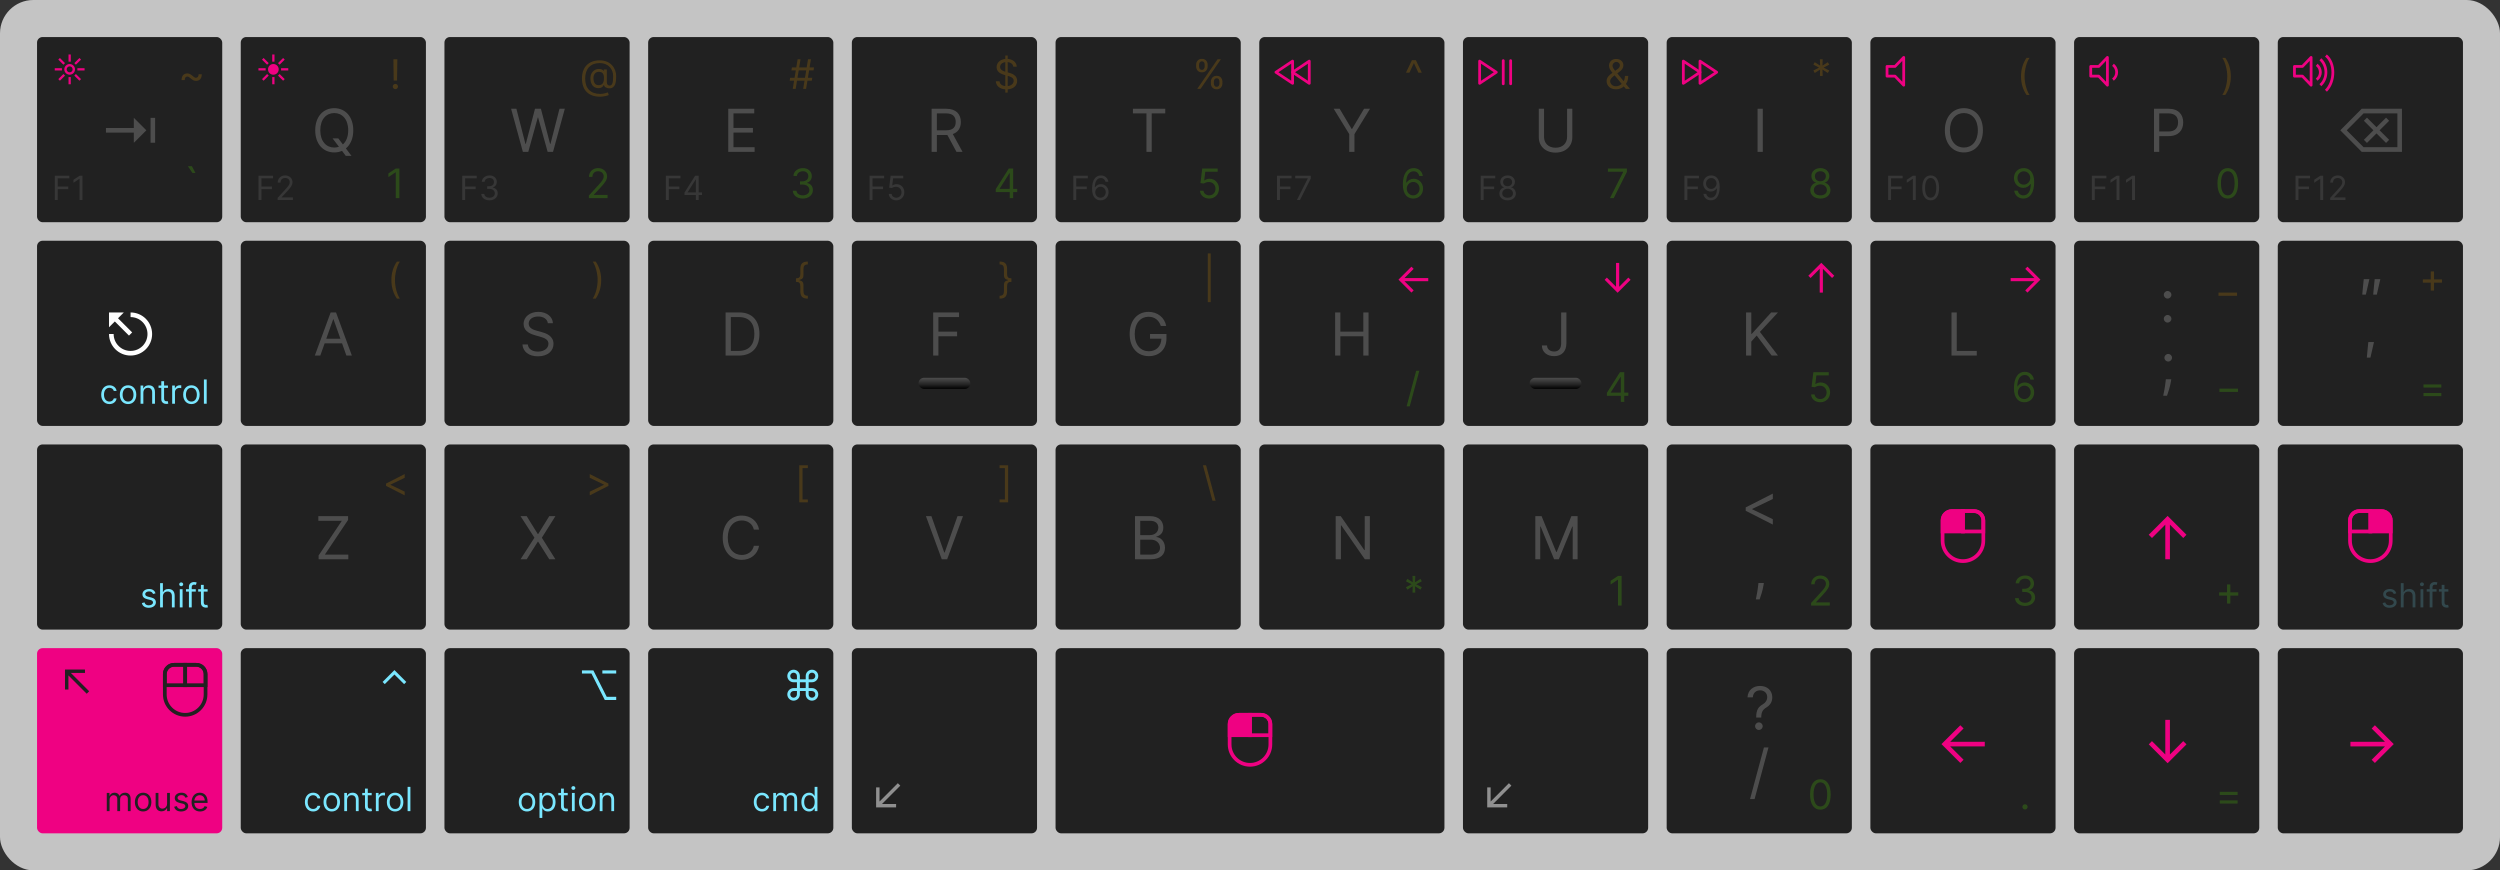 <svg width="1350" height="470" viewBox="0 0 1350 470" fill="none" xmlns="http://www.w3.org/2000/svg">
<rect x="0" y="0" width="1350" height="470" fill="#333333" stroke="none"/>
<rect width="1350" height="470" rx="18" fill="#C4C4C4"/>
<rect x="790" y="130" width="100" height="100" rx="3" fill="#212121"/>
<path opacity="0.2" d="M843.04 168.727V185.364C843.04 188.261 841.653 189.818 839.222 189.818C837.006 189.818 835.403 188.523 835.403 186.545H832.631C832.631 190.125 835.403 192.318 839.222 192.318C843.267 192.318 845.858 189.83 845.858 185.364V168.727H843.04Z" fill="white"/>
<path d="M874.364 142H872.646V154.844L867.692 149.891L866.505 151.094L873.505 158.094L880.521 151.094L879.302 149.891L874.364 154.844V142Z" fill="#EF0182"/>
<path opacity="0.2" d="M867.724 213.719H875.255V217H877.099V213.719H879.286V212H877.099V201H874.755L867.724 212.125V213.719ZM875.255 212H869.817V211.875L875.13 203.469H875.255V212Z" fill="#5CF300"/>
<rect x="826" y="204" width="28" height="6" rx="3" fill="url(#paint0_linear_17_2510)"/>
<rect x="460" y="130" width="100" height="100" rx="3" fill="#212121"/>
<path opacity="0.2" d="M503.928 192H506.746V181.591H516.837V179.091H506.746V171.227H517.882V168.727H503.928V192Z" fill="white"/>
<path opacity="0.2" d="M539.765 141.25V142.781C541.577 142.781 542.14 143.609 542.14 145.437V148.562C542.14 149.836 542.538 150.781 544.327 151.133V151.367C542.538 151.719 542.14 152.664 542.14 153.937V157.062C542.14 158.891 541.577 159.719 539.765 159.719V161.25C542.827 161.25 543.827 159.938 543.827 157.062V154.562C543.827 152.852 544.429 152.187 546.171 152.187V150.312C544.429 150.312 543.827 149.648 543.827 147.937V145.437C543.827 142.562 542.827 141.25 539.765 141.25Z" fill="#EF9E00"/>
<rect x="496" y="204" width="28" height="6" rx="3" fill="url(#paint1_linear_17_2510)"/>
<rect x="350" y="350" width="100" height="100" rx="3" fill="#212121"/>
<path d="M428.536 378.359C430.411 378.359 431.935 376.836 431.942 374.969V373.156H435.083V374.969C435.075 376.836 436.599 378.359 438.474 378.359C440.341 378.359 441.864 376.836 441.864 374.969C441.864 373.094 440.341 371.57 438.474 371.562H436.677V368.422H438.474C440.341 368.43 441.864 366.906 441.864 365.031C441.864 363.164 440.341 361.641 438.474 361.641C436.599 361.641 435.075 363.164 435.083 365.031V366.828H431.942V365.031C431.935 363.164 430.411 361.641 428.536 361.641C426.669 361.641 425.146 363.164 425.146 365.031C425.146 366.906 426.669 368.43 428.536 368.422H430.349V371.562H428.536C426.669 371.57 425.146 373.094 425.146 374.969C425.146 376.836 426.669 378.359 428.536 378.359ZM428.536 376.766C427.544 376.766 426.739 375.961 426.739 374.969C426.739 373.969 427.544 373.164 428.536 373.156H430.349V374.969C430.341 375.961 429.536 376.766 428.536 376.766ZM428.536 366.828C427.544 366.836 426.739 366.031 426.739 365.031C426.739 364.039 427.544 363.234 428.536 363.234C429.536 363.234 430.341 364.039 430.349 365.031V366.828H428.536ZM438.474 376.766C437.474 376.766 436.669 375.961 436.677 374.969V373.156H438.474C439.466 373.164 440.271 373.969 440.271 374.969C440.271 375.961 439.466 376.766 438.474 376.766ZM436.677 366.828V365.031C436.669 364.039 437.474 363.234 438.474 363.234C439.466 363.234 440.271 364.039 440.271 365.031C440.271 366.031 439.466 366.836 438.474 366.828H436.677ZM431.942 371.562V368.422H435.083V371.562H431.942Z" fill="#7AE7FF"/>
<path d="M411.49 438.205C413.664 438.205 415.096 436.875 415.351 435.136H413.843C413.561 436.21 412.667 436.849 411.49 436.849C409.701 436.849 408.55 435.366 408.55 433.091C408.55 430.866 409.726 429.409 411.49 429.409C412.82 429.409 413.613 430.227 413.843 431.122H415.351C415.096 429.281 413.536 428.054 411.465 428.054C408.806 428.054 407.042 430.151 407.042 433.142C407.042 436.082 408.729 438.205 411.49 438.205ZM417.556 438H419.065V431.864C419.065 430.425 420.113 429.409 421.289 429.409C422.434 429.409 423.233 430.157 423.233 431.276V438H424.767V431.608C424.767 430.342 425.559 429.409 426.94 429.409C428.014 429.409 428.934 429.978 428.934 431.429V438H430.443V431.429C430.443 429.121 429.203 428.054 427.451 428.054C426.045 428.054 425.016 428.7 424.511 429.716H424.409C423.923 428.668 423.066 428.054 421.775 428.054C420.497 428.054 419.551 428.668 419.142 429.716H419.014V428.182H417.556V438ZM436.908 438.205C438.8 438.205 439.44 437.028 439.772 436.491H439.951V438H441.408V424.909H439.9V429.741H439.772C439.44 429.23 438.852 428.054 436.934 428.054C434.454 428.054 432.741 430.023 432.741 433.116C432.741 436.236 434.454 438.205 436.908 438.205ZM437.113 436.849C435.221 436.849 434.249 435.188 434.249 433.091C434.249 431.02 435.195 429.409 437.113 429.409C438.954 429.409 439.925 430.892 439.925 433.091C439.925 435.315 438.928 436.849 437.113 436.849Z" fill="#7AE7FF"/>
<rect x="240" y="350" width="100" height="100" rx="3" fill="#212121"/>
<path d="M314.253 363.719H319.378L326.597 378H332.753V376.281H327.628L320.409 362H314.253V363.719ZM325.269 362V363.719H332.753V362H325.269Z" fill="#7AE7FF"/>
<path d="M284.58 438.205C287.239 438.205 289.029 436.185 289.029 433.142C289.029 430.074 287.239 428.054 284.58 428.054C281.921 428.054 280.131 430.074 280.131 433.142C280.131 436.185 281.921 438.205 284.58 438.205ZM284.58 436.849C282.56 436.849 281.64 435.111 281.64 433.142C281.64 431.173 282.56 429.409 284.58 429.409C286.6 429.409 287.521 431.173 287.521 433.142C287.521 435.111 286.6 436.849 284.58 436.849ZM291.332 441.682H292.84V436.491H292.968C293.301 437.028 293.94 438.205 295.832 438.205C298.286 438.205 299.999 436.236 299.999 433.116C299.999 430.023 298.286 428.054 295.806 428.054C293.889 428.054 293.301 429.23 292.968 429.741H292.789V428.182H291.332V441.682ZM292.815 433.091C292.815 430.892 293.786 429.409 295.627 429.409C297.545 429.409 298.491 431.02 298.491 433.091C298.491 435.188 297.519 436.849 295.627 436.849C293.812 436.849 292.815 435.315 292.815 433.091ZM306.57 428.182H304.474V425.83H302.965V428.182H301.482V429.46H302.965V435.597C302.965 437.31 304.346 438.128 305.624 438.128C306.187 438.128 306.545 438.026 306.749 437.949L306.443 436.594C306.315 436.619 306.11 436.67 305.778 436.67C305.113 436.67 304.474 436.466 304.474 435.188V429.46H306.57V428.182ZM308.84 438H310.348V428.182H308.84V438ZM309.607 426.545C310.195 426.545 310.681 426.085 310.681 425.523C310.681 424.96 310.195 424.5 309.607 424.5C309.019 424.5 308.533 424.96 308.533 425.523C308.533 426.085 309.019 426.545 309.607 426.545ZM317.1 438.205C319.759 438.205 321.549 436.185 321.549 433.142C321.549 430.074 319.759 428.054 317.1 428.054C314.441 428.054 312.651 430.074 312.651 433.142C312.651 436.185 314.441 438.205 317.1 438.205ZM317.1 436.849C315.08 436.849 314.159 435.111 314.159 433.142C314.159 431.173 315.08 429.409 317.1 429.409C319.12 429.409 320.04 431.173 320.04 433.142C320.04 435.111 319.12 436.849 317.1 436.849ZM325.36 432.094C325.36 430.381 326.421 429.409 327.866 429.409C329.265 429.409 330.116 430.323 330.116 431.864V438H331.624V431.761C331.624 429.256 330.288 428.054 328.3 428.054C326.817 428.054 325.897 428.719 325.437 429.716H325.309V428.182H323.851V438H325.36V432.094Z" fill="#7AE7FF"/>
<rect x="130" y="350" width="100" height="100" rx="3" fill="#212121"/>
<path d="M207.776 369.437L212.995 364.234L218.214 369.437L219.401 368.25L212.995 361.844L206.589 368.25L207.776 369.437Z" fill="#7AE7FF"/>
<path d="M169.096 438.205C171.269 438.205 172.701 436.875 172.957 435.136H171.448C171.167 436.21 170.272 436.849 169.096 436.849C167.306 436.849 166.156 435.366 166.156 433.091C166.156 430.866 167.332 429.409 169.096 429.409C170.425 429.409 171.218 430.227 171.448 431.122H172.957C172.701 429.281 171.141 428.054 169.07 428.054C166.411 428.054 164.647 430.151 164.647 433.142C164.647 436.082 166.335 438.205 169.096 438.205ZM179.151 438.205C181.81 438.205 183.599 436.185 183.599 433.142C183.599 430.074 181.81 428.054 179.151 428.054C176.491 428.054 174.702 430.074 174.702 433.142C174.702 436.185 176.491 438.205 179.151 438.205ZM179.151 436.849C177.131 436.849 176.21 435.111 176.21 433.142C176.21 431.173 177.131 429.409 179.151 429.409C181.17 429.409 182.091 431.173 182.091 433.142C182.091 435.111 181.17 436.849 179.151 436.849ZM187.411 432.094C187.411 430.381 188.472 429.409 189.916 429.409C191.316 429.409 192.166 430.323 192.166 431.864V438H193.675V431.761C193.675 429.256 192.339 428.054 190.351 428.054C188.868 428.054 187.948 428.719 187.487 429.716H187.36V428.182H185.902V438H187.411V432.094ZM200.701 428.182H198.605V425.83H197.096V428.182H195.613V429.46H197.096V435.597C197.096 437.31 198.477 438.128 199.755 438.128C200.318 438.128 200.676 438.026 200.88 437.949L200.574 436.594C200.446 436.619 200.241 436.67 199.909 436.67C199.244 436.67 198.605 436.466 198.605 435.188V429.46H200.701V428.182ZM202.971 438H204.479V431.787C204.479 430.457 205.527 429.486 206.959 429.486C207.362 429.486 207.777 429.562 207.88 429.588V428.054C207.707 428.041 207.311 428.028 207.087 428.028C205.911 428.028 204.888 428.693 204.53 429.665H204.428V428.182H202.971V438ZM213.358 438.205C216.017 438.205 217.806 436.185 217.806 433.142C217.806 430.074 216.017 428.054 213.358 428.054C210.699 428.054 208.909 430.074 208.909 433.142C208.909 436.185 210.699 438.205 213.358 438.205ZM213.358 436.849C211.338 436.849 210.417 435.111 210.417 433.142C210.417 431.173 211.338 429.409 213.358 429.409C215.377 429.409 216.298 431.173 216.298 433.142C216.298 435.111 215.377 436.849 213.358 436.849ZM221.618 424.909H220.109V438H221.618V424.909Z" fill="#7AE7FF"/>
<rect x="20" y="240" width="100" height="100" rx="3" fill="#212121"/>
<path d="M83.999 320.381C83.526 318.987 82.465 318.054 80.522 318.054C78.451 318.054 76.917 319.23 76.917 320.892C76.917 322.247 77.722 323.155 79.525 323.577L81.161 323.96C82.152 324.19 82.619 324.663 82.619 325.341C82.619 326.185 81.724 326.875 80.317 326.875C79.084 326.875 78.31 326.344 78.042 325.29L76.61 325.648C76.962 327.316 78.336 328.205 80.343 328.205C82.625 328.205 84.178 326.958 84.178 325.264C84.178 323.896 83.322 323.033 81.57 322.605L80.113 322.247C78.95 321.96 78.425 321.57 78.425 320.815C78.425 319.972 79.32 319.358 80.522 319.358C81.839 319.358 82.382 320.087 82.644 320.764L83.999 320.381ZM87.958 322.094C87.958 320.381 89.051 319.409 90.54 319.409C91.959 319.409 92.816 320.304 92.816 321.864V328H94.324V321.761C94.324 319.237 92.982 318.054 90.975 318.054C89.428 318.054 88.546 318.7 88.085 319.716H87.958V314.909H86.449V328H87.958V322.094ZM97.084 328H98.592V318.182H97.084V328ZM97.851 316.545C98.439 316.545 98.925 316.085 98.925 315.523C98.925 314.96 98.439 314.5 97.851 314.5C97.263 314.5 96.777 314.96 96.777 315.523C96.777 316.085 97.263 316.545 97.851 316.545ZM105.727 318.182H103.529V317.185C103.529 316.213 103.938 315.702 104.935 315.702C105.369 315.702 105.625 315.804 105.779 315.855L106.213 314.551C105.983 314.449 105.523 314.295 104.781 314.295C103.375 314.295 102.02 315.139 102.02 316.827V318.182H100.435V319.46H102.02V328H103.529V319.46H105.727V318.182ZM112.112 318.182H110.015V315.83H108.506V318.182H107.023V319.46H108.506V325.597C108.506 327.31 109.887 328.128 111.165 328.128C111.728 328.128 112.086 328.026 112.29 327.949L111.984 326.594C111.856 326.619 111.651 326.67 111.319 326.67C110.654 326.67 110.015 326.466 110.015 325.188V319.46H112.112V318.182Z" fill="#7AE7FF"/>
<rect x="1230" y="240" width="100" height="100" rx="3" fill="#212121"/>
<path opacity="0.2" d="M1294 320.381C1293.53 318.987 1292.47 318.054 1290.52 318.054C1288.45 318.054 1286.92 319.23 1286.92 320.892C1286.92 322.247 1287.72 323.155 1289.52 323.577L1291.16 323.96C1292.15 324.19 1292.62 324.663 1292.62 325.341C1292.62 326.185 1291.72 326.875 1290.32 326.875C1289.08 326.875 1288.31 326.344 1288.04 325.29L1286.61 325.648C1286.96 327.316 1288.34 328.205 1290.34 328.205C1292.62 328.205 1294.18 326.958 1294.18 325.264C1294.18 323.896 1293.32 323.033 1291.57 322.605L1290.11 322.247C1288.95 321.96 1288.43 321.57 1288.43 320.815C1288.43 319.972 1289.32 319.358 1290.52 319.358C1291.84 319.358 1292.38 320.087 1292.64 320.764L1294 320.381ZM1297.96 322.094C1297.96 320.381 1299.05 319.409 1300.54 319.409C1301.96 319.409 1302.82 320.304 1302.82 321.864V328H1304.32V321.761C1304.32 319.237 1302.98 318.054 1300.97 318.054C1299.43 318.054 1298.55 318.7 1298.09 319.716H1297.96V314.909H1296.45V328H1297.96V322.094ZM1307.08 328H1308.59V318.182H1307.08V328ZM1307.85 316.545C1308.44 316.545 1308.92 316.085 1308.92 315.523C1308.92 314.96 1308.44 314.5 1307.85 314.5C1307.26 314.5 1306.78 314.96 1306.78 315.523C1306.78 316.085 1307.26 316.545 1307.85 316.545ZM1315.73 318.182H1313.53V317.185C1313.53 316.213 1313.94 315.702 1314.93 315.702C1315.37 315.702 1315.63 315.804 1315.78 315.855L1316.21 314.551C1315.98 314.449 1315.52 314.295 1314.78 314.295C1313.38 314.295 1312.02 315.139 1312.02 316.827V318.182H1310.43V319.46H1312.02V328H1313.53V319.46H1315.73V318.182ZM1322.11 318.182H1320.01V315.83H1318.51V318.182H1317.02V319.46H1318.51V325.597C1318.51 327.31 1319.89 328.128 1321.17 328.128C1321.73 328.128 1322.09 328.026 1322.29 327.949L1321.98 326.594C1321.86 326.619 1321.65 326.67 1321.32 326.67C1320.65 326.67 1320.01 326.466 1320.01 325.188V319.46H1322.11V318.182Z" fill="#7AE7FF"/>
<rect x="1230" y="350" width="100" height="100" rx="3" fill="#212121"/>
<path d="M1282.44 412L1292.62 401.818L1282.44 391.636L1280.69 393.386L1287.89 400.568H1269.23V403.068H1287.89L1280.69 410.273L1282.44 412Z" fill="#EF0182"/>
<rect x="790" y="240" width="100" height="100" rx="3" fill="#212121"/>
<path opacity="0.2" d="M829.084 278.727V302H831.72V284.318H831.947L839.22 302H841.766L849.038 284.318H849.266V302H851.902V278.727H848.538L840.629 298.045H840.357L832.447 278.727H829.084Z" fill="white"/>
<path opacity="0.2" d="M875.668 311H873.73L869.73 313.656V315.625L873.637 313.031H873.73V327H875.668V311Z" fill="#5CF300"/>
<rect x="790" y="20" width="100" height="100" rx="3" fill="#212121"/>
<path opacity="0.2" d="M846.232 58.727V73.909C846.232 77.318 843.891 79.773 840.004 79.773C836.118 79.773 833.777 77.318 833.777 73.909V58.727H830.959V74.136C830.959 78.909 834.527 82.409 840.004 82.409C845.482 82.409 849.05 78.909 849.05 74.136V58.727H846.232Z" fill="white"/>
<path opacity="0.2" d="M872.683 48.219C874.151 48.219 875.792 47.703 876.831 46.641L877.964 48H880.183L877.972 45.305C878.573 44.531 879.245 43.234 879.245 41H877.464C877.464 42.094 877.214 43.062 876.8 43.867L873.323 39.625L874.495 38.75C875.808 37.781 876.62 36.719 876.62 35.188C876.62 33.406 875.151 31.844 872.745 31.844C870.401 31.844 868.87 33.312 868.87 35.469C868.87 36.891 869.644 37.984 870.745 39.312C868.878 40.609 867.589 41.812 867.589 43.75C867.589 46.344 869.526 48.219 872.683 48.219ZM875.729 45.305C874.847 46.133 873.729 46.594 872.62 46.594C870.714 46.594 869.464 45.25 869.464 43.75C869.464 43.312 869.87 42.188 871.308 41.125L871.901 40.688L875.729 45.305ZM872.19 38.25C871.409 37.297 870.745 36.391 870.745 35.5C870.745 34.5 871.589 33.438 872.808 33.438C873.964 33.438 874.745 34.375 874.745 35.188C874.745 36.281 874.151 36.875 873.245 37.469L872.19 38.25Z" fill="#EF9E00"/>
<path opacity="0.2" d="M869.372 107H871.403L878.528 92.812V91H868.278V92.719H876.528V92.844L869.372 107Z" fill="#5CF300"/>
<path opacity="0.1" d="M799.585 108H801.17V102.145H806.847V100.739H801.17V96.315H807.435V94.909H799.585V108ZM814.113 108.179C816.727 108.179 818.549 106.651 818.562 104.523C818.549 102.867 817.443 101.461 816.03 101.199V101.122C817.258 100.803 818.063 99.601 818.076 98.207C818.063 96.213 816.388 94.73 814.113 94.73C811.812 94.73 810.137 96.213 810.15 98.207C810.137 99.601 810.942 100.803 812.195 101.122V101.199C810.757 101.461 809.651 102.867 809.664 104.523C809.651 106.651 811.473 108.179 814.113 108.179ZM814.113 106.773C812.317 106.773 811.211 105.852 811.224 104.446C811.211 102.969 812.432 101.915 814.113 101.915C815.768 101.915 816.989 102.969 817.002 104.446C816.989 105.852 815.883 106.773 814.113 106.773ZM814.113 100.56C812.681 100.56 811.671 99.665 811.684 98.31C811.671 96.98 812.643 96.111 814.113 96.111C815.557 96.111 816.529 96.98 816.542 98.31C816.529 99.665 815.519 100.56 814.113 100.56Z" fill="white"/>
<rect x="350" y="130" width="100" height="100" rx="3" fill="#212121"/>
<path opacity="0.2" d="M399 192C406.091 192 410.091 187.591 410.091 180.318C410.091 173.091 406.091 168.727 399.318 168.727H391.818V192H399ZM394.636 189.5V171.227H399.136C404.591 171.227 407.364 174.682 407.364 180.318C407.364 186 404.591 189.5 398.818 189.5H394.636Z" fill="white"/>
<path opacity="0.2" d="M436.233 161.25V159.719C434.421 159.719 433.858 158.891 433.858 157.062V153.937C433.858 152.664 433.46 151.719 431.671 151.367V151.133C433.46 150.781 433.858 149.836 433.858 148.562V145.437C433.858 143.609 434.421 142.781 436.233 142.781V141.25C433.171 141.25 432.171 142.562 432.171 145.437V147.937C432.171 149.648 431.569 150.312 429.827 150.312V152.187C431.569 152.187 432.171 152.852 432.171 154.562V157.062C432.171 159.938 433.171 161.25 436.233 161.25Z" fill="#EF9E00"/>
<rect x="350" y="240" width="100" height="100" rx="3" fill="#212121"/>
<path opacity="0.2" d="M409.905 286C409.041 281.227 405.223 278.409 400.541 278.409C394.587 278.409 390.268 283 390.268 290.364C390.268 297.727 394.587 302.318 400.541 302.318C405.223 302.318 409.041 299.5 409.905 294.727H407.087C406.405 297.955 403.632 299.682 400.541 299.682C396.314 299.682 392.996 296.409 392.996 290.364C392.996 284.318 396.314 281.045 400.541 281.045C403.632 281.045 406.405 282.773 407.087 286H409.905Z" fill="white"/>
<path opacity="0.2" d="M431.608 271.25H436.233V269.719H433.358V252.781H436.233V251.25H431.608V271.25Z" fill="#EF9E00"/>
<rect x="350" y="20" width="100" height="100" rx="3" fill="#212121"/>
<path opacity="0.2" d="M393.256 82H407.483V79.5H396.074V71.591H406.574V69.091H396.074V61.227H407.301V58.727H393.256V82Z" fill="white"/>
<path opacity="0.2" d="M433.717 48H435.279L436.006 43.562H438.373L438.623 42H436.264L436.92 38H439.311L439.561 36.438H437.178L437.904 32H436.342L435.615 36.438H431.553L432.279 32H430.717L429.99 36.438H427.623L427.373 38H429.732L429.076 42H426.686L426.436 43.562H428.818L428.092 48H429.654L430.381 43.562H434.443L433.717 48ZM430.639 42L431.295 38H435.357L434.701 42H430.639Z" fill="#EF9E00"/>
<path opacity="0.2" d="M433.559 107.219C436.66 107.219 438.965 105.273 438.965 102.656C438.965 100.625 437.762 99.148 435.746 98.812V98.688C437.363 98.195 438.371 96.867 438.371 95.062C438.371 92.797 436.582 90.781 433.621 90.781C430.855 90.781 428.559 92.484 428.465 95H430.34C430.41 93.406 431.926 92.469 433.59 92.469C435.355 92.469 436.496 93.539 436.496 95.156C436.496 96.844 435.176 97.938 433.277 97.938H431.996V99.656H433.277C435.707 99.656 437.059 100.891 437.059 102.656C437.059 104.352 435.582 105.5 433.527 105.5C431.676 105.5 430.207 104.547 430.09 103H428.121C428.238 105.516 430.457 107.219 433.559 107.219Z" fill="#5CF300"/>
<path opacity="0.1" d="M359.585 108H361.17V102.145H366.847V100.739H361.17V96.315H367.435V94.909H359.585V108ZM369.613 105.315H375.775V108H377.283V105.315H379.073V103.909H377.283V94.909H375.366L369.613 104.011V105.315ZM375.775 103.909H371.326V103.807L375.672 96.929H375.775V103.909Z" fill="white"/>
<rect x="1010" y="350" width="100" height="100" rx="3" fill="#212121"/>
<path d="M1058.58 412L1060.33 410.25L1053.12 403.068H1071.78V400.568H1053.12L1060.33 393.364L1058.58 391.636L1048.39 401.818L1058.58 412Z" fill="#EF0182"/>
<path opacity="0.2" d="M1093.5 437.125C1094.28 437.125 1094.91 436.492 1094.91 435.719C1094.91 434.945 1094.28 434.312 1093.5 434.312C1092.73 434.312 1092.1 434.945 1092.1 435.719C1092.1 436.492 1092.73 437.125 1093.5 437.125Z" fill="#5CF300"/>
<rect x="1010" y="130" width="100" height="100" rx="3" fill="#212121"/>
<path opacity="0.2" d="M1053.82 192H1067.45V189.5H1056.64V168.727H1053.82V192Z" fill="white"/>
<path d="M1094.83 158L1101.83 151L1094.83 144L1093.63 145.203L1098.58 150.141H1085.75V151.859H1098.58L1093.63 156.812L1094.83 158Z" fill="#EF0182"/>
<path opacity="0.2" d="M1093.1 217.219C1096.34 217.258 1098.45 214.82 1098.45 211.844C1098.45 208.75 1096.16 206.531 1093.42 206.531C1091.77 206.531 1090.35 207.336 1089.48 208.656H1089.35C1089.36 204.758 1090.88 202.5 1093.35 202.5C1095.04 202.5 1096.06 203.562 1096.42 205H1098.32C1097.93 202.516 1096.04 200.781 1093.35 200.781C1089.75 200.781 1087.54 203.969 1087.54 209.625C1087.54 215.539 1090.48 217.188 1093.1 217.219ZM1093.1 215.5C1091.1 215.5 1089.63 213.789 1089.64 211.875C1089.64 209.961 1091.18 208.25 1093.17 208.25C1095.13 208.25 1096.57 209.859 1096.57 211.844C1096.57 213.875 1095.07 215.5 1093.1 215.5Z" fill="#5CF300"/>
<rect x="1010" y="20" width="100" height="100" rx="3" fill="#212121"/>
<path opacity="0.2" d="M1070.77 70.364C1070.77 63 1066.45 58.409 1060.49 58.409C1054.54 58.409 1050.22 63 1050.22 70.364C1050.22 77.727 1054.54 82.318 1060.49 82.318C1066.45 82.318 1070.77 77.727 1070.77 70.364ZM1068.04 70.364C1068.04 76.409 1064.72 79.682 1060.49 79.682C1056.27 79.682 1052.95 76.409 1052.95 70.364C1052.95 64.318 1056.27 61.045 1060.49 61.045C1064.72 61.045 1068.04 64.318 1068.04 70.364Z" fill="white"/>
<path opacity="0.2" d="M1091.36 41.25C1091.36 45.188 1092.42 48.469 1094.33 51.25H1095.95C1094.45 49.188 1093.26 44.969 1093.26 41.25C1093.26 37.531 1094.45 33.312 1095.95 31.25H1094.33C1092.42 34.031 1091.36 37.312 1091.36 41.25Z" fill="#EF9E00"/>
<path opacity="0.2" d="M1092.89 90.781C1089.64 90.742 1087.54 93.188 1087.54 96.125C1087.54 99.219 1089.82 101.438 1092.57 101.438C1094.23 101.438 1095.64 100.625 1096.51 99.312H1096.64C1096.64 103.25 1095.1 105.5 1092.64 105.5C1090.95 105.5 1089.92 104.437 1089.57 102.969H1087.67C1088.04 105.5 1089.95 107.219 1092.64 107.219C1096.23 107.219 1098.45 104.031 1098.45 98.344C1098.45 92.469 1095.51 90.812 1092.89 90.781ZM1092.89 92.5C1094.89 92.5 1096.35 94.219 1096.35 96.094C1096.35 98 1094.79 99.719 1092.82 99.719C1090.85 99.719 1089.42 98.125 1089.42 96.125C1089.42 94.125 1090.92 92.5 1092.89 92.5Z" fill="#5CF300"/>
<path opacity="0.1" d="M1019.59 108H1021.17V102.145H1026.85V100.739H1021.17V96.315H1027.43V94.909H1019.59V108ZM1034.52 94.909H1032.94L1029.66 97.082V98.693L1032.86 96.571H1032.94V108H1034.52V94.909ZM1042.56 108.179C1045.45 108.179 1047.11 105.731 1047.11 101.455C1047.11 97.21 1045.42 94.73 1042.56 94.73C1039.69 94.73 1038.01 97.21 1038.01 101.455C1038.01 105.731 1039.67 108.179 1042.56 108.179ZM1042.56 106.773C1040.65 106.773 1039.54 104.862 1039.54 101.455C1039.54 98.054 1040.66 96.111 1042.56 96.111C1044.45 96.111 1045.57 98.054 1045.57 101.455C1045.57 104.862 1044.46 106.773 1042.56 106.773Z" fill="white"/>
<rect x="570" y="350" width="210" height="100" rx="3" fill="#212121"/>
<rect x="570" y="130" width="100" height="100" rx="3" fill="#212121"/>
<path opacity="0.2" d="M626.837 176H629.746C628.882 171.5 625.109 168.409 620.2 168.409C614.234 168.409 610.018 173 610.018 180.364C610.018 187.727 614.2 192.318 620.382 192.318C625.928 192.318 629.882 188.625 629.882 182.864V180.364H621.018V182.864H627.155C627.075 187.045 624.325 189.682 620.382 189.682C616.064 189.682 612.746 186.409 612.746 180.364C612.746 174.318 616.064 171.045 620.2 171.045C623.564 171.045 625.848 172.943 626.837 176Z" fill="white"/>
<path opacity="0.2" d="M653.776 136.844H652.214V163.156H653.776V136.844Z" fill="#EF9E00"/>
<rect x="570" y="240" width="100" height="100" rx="3" fill="#212121"/>
<path opacity="0.2" d="M612.912 302H621.321C626.821 302 629.094 299.318 629.094 295.818C629.094 292.136 626.548 290.136 624.412 290V289.773C626.412 289.227 628.185 287.909 628.185 284.909C628.185 281.5 625.912 278.727 621.048 278.727H612.912V302ZM615.73 299.5V291.409H621.457C624.503 291.409 626.412 293.455 626.412 295.818C626.412 297.864 625.003 299.5 621.321 299.5H615.73ZM615.73 288.955V281.227H621.048C624.139 281.227 625.503 282.864 625.503 284.909C625.503 287.364 623.503 288.955 620.957 288.955H615.73Z" fill="white"/>
<path opacity="0.2" d="M649.579 251.25L654.735 270.406H656.423L651.267 251.25H649.579Z" fill="#EF9E00"/>
<rect x="570" y="20" width="100" height="100" rx="3" fill="#212121"/>
<path opacity="0.2" d="M611.78 61.227H619.098V82H621.916V61.227H629.234V58.727H611.78V61.227Z" fill="white"/>
<path opacity="0.2" d="M653.875 45C653.875 46.75 654.969 48.219 657 48.219C659 48.219 660.094 46.75 660.094 45V44.156C660.094 42.406 659.031 40.938 657 40.938C655 40.938 653.875 42.406 653.875 44.156V45ZM645.906 35.844C645.906 37.594 647 39.062 649.031 39.062C651.031 39.062 652.125 37.594 652.125 35.844V35C652.125 33.25 651.062 31.781 649.031 31.781C647.031 31.781 645.906 33.25 645.906 35V35.844ZM646.5 48H648.281L659.281 32H657.5L646.5 48ZM655.469 44.156C655.469 43.188 655.906 42.281 657 42.281C658.125 42.281 658.5 43.188 658.5 44.156V45C658.5 45.969 658.094 46.875 657 46.875C655.875 46.875 655.469 45.969 655.469 45V44.156ZM647.5 35C647.5 34.031 647.938 33.125 649.031 33.125C650.156 33.125 650.531 34.031 650.531 35V35.844C650.531 36.812 650.125 37.719 649.031 37.719C647.906 37.719 647.5 36.812 647.5 35.844V35Z" fill="#EF9E00"/>
<path opacity="0.2" d="M652.964 107.219C656.011 107.219 658.245 104.969 658.245 101.906C658.245 98.805 656.089 96.531 653.151 96.531C652.073 96.531 651.026 96.914 650.37 97.438H650.276L650.839 92.719H657.526V91H649.214L648.245 98.875L650.058 99.094C650.722 98.617 651.854 98.273 652.839 98.281C654.878 98.297 656.37 99.844 656.37 101.937C656.37 103.992 654.933 105.5 652.964 105.5C651.323 105.5 650.019 104.445 649.87 103H647.995C648.112 105.438 650.214 107.219 652.964 107.219Z" fill="#5CF300"/>
<path opacity="0.1" d="M579.585 108H581.17V102.145H586.847V100.739H581.17V96.315H587.435V94.909H579.585V108ZM594.266 108.179C596.912 108.211 598.638 106.217 598.638 103.781C598.638 101.25 596.765 99.435 594.522 99.435C593.173 99.435 592.016 100.093 591.3 101.173H591.198C591.204 97.984 592.444 96.136 594.471 96.136C595.851 96.136 596.682 97.006 596.976 98.182H598.536C598.216 96.149 596.67 94.73 594.471 94.73C591.524 94.73 589.715 97.338 589.715 101.966C589.715 106.805 592.118 108.153 594.266 108.179ZM594.266 106.773C592.623 106.773 591.422 105.373 591.428 103.807C591.434 102.241 592.694 100.841 594.317 100.841C595.922 100.841 597.104 102.158 597.104 103.781C597.104 105.443 595.871 106.773 594.266 106.773Z" fill="white"/>
<rect x="130" y="130" width="100" height="100" rx="3" fill="#212121"/>
<path opacity="0.2" d="M172.96 192L175.301 185.409H184.71L187.051 192H190.006L181.46 168.727H178.551L170.006 192H172.96ZM176.188 182.909L179.915 172.409H180.097L183.824 182.909H176.188Z" fill="white"/>
<path opacity="0.2" d="M211.358 151.25C211.358 155.188 212.421 158.469 214.327 161.25H215.952C214.452 159.188 213.265 154.969 213.265 151.25C213.265 147.531 214.452 143.312 215.952 141.25H214.327C212.421 144.031 211.358 147.312 211.358 151.25Z" fill="#EF9E00"/>
<rect x="130" y="240" width="100" height="100" rx="3" fill="#212121"/>
<path opacity="0.2" d="M172.045 302H188.091V299.5H175.409L187.955 280.773V278.727H171.909V281.227H184.591L172.045 299.955V302Z" fill="white"/>
<path opacity="0.2" d="M208.468 262.375L218.53 267.5V265.5L210.874 261.812V261.688L218.53 258V256L208.468 261.125V262.375Z" fill="#EF9E00"/>
<rect x="130" y="20" width="100" height="100" rx="3" fill="#212121"/>
<path opacity="0.2" d="M190.767 70.364C190.767 63 186.449 58.409 180.494 58.409C174.54 58.409 170.222 63 170.222 70.364C170.222 77.727 174.54 82.318 180.494 82.318C182.017 82.318 183.426 82.023 184.688 81.454L186.722 84.182H189.812L186.778 80.148C189.256 78.114 190.767 74.727 190.767 70.364ZM179.585 74.727L183.04 79.25C182.244 79.534 181.392 79.682 180.494 79.682C176.267 79.682 172.949 76.409 172.949 70.364C172.949 64.318 176.267 61.045 180.494 61.045C184.722 61.045 188.04 64.318 188.04 70.364C188.04 73.875 186.926 76.443 185.153 77.989L182.676 74.727H179.585Z" fill="white"/>
<path d="M147.614 40.344C149.205 40.344 150.503 39.046 150.503 37.455C150.503 35.863 149.205 34.565 147.614 34.565C146.022 34.565 144.724 35.863 144.724 37.455C144.724 39.046 146.022 40.344 147.614 40.344ZM142.347 43.591L145.108 40.83L144.239 39.96L141.477 42.722L142.347 43.591ZM152.881 43.591L153.75 42.722L150.989 39.96L150.119 40.83L152.881 43.591ZM144.239 34.949L145.108 34.08L142.347 31.318L141.477 32.188L144.239 34.949ZM150.989 34.949L153.75 32.188L152.881 31.318L150.119 34.08L150.989 34.949ZM147 45.508H148.227V41.622H147V45.508ZM139.56 38.068H143.446V36.841H139.56V38.068ZM151.781 38.068H155.668V36.841H151.781V38.068ZM147 33.287H148.227V29.401H147V33.287Z" fill="#EF0182"/>
<path opacity="0.2" d="M214.563 32H212.438L212.595 43.5H214.407L214.563 32ZM213.501 48.125C214.274 48.125 214.907 47.492 214.907 46.719C214.907 45.945 214.274 45.312 213.501 45.312C212.728 45.312 212.095 45.945 212.095 46.719C212.095 47.492 212.728 48.125 213.501 48.125Z" fill="#EF9E00"/>
<path opacity="0.2" d="M215.668 91H213.73L209.73 93.656V95.625L213.637 93.031H213.73V107H215.668V91Z" fill="#5CF300"/>
<path opacity="0.1" d="M139.585 108H141.17V102.145H146.847V100.739H141.17V96.315H147.435V94.909H139.585V108ZM149.92 108H158.178V106.594H152.093V106.491L155.033 103.347C157.283 100.937 157.948 99.812 157.948 98.361C157.948 96.341 156.312 94.73 154.01 94.73C151.716 94.73 149.971 96.29 149.971 98.591H151.479C151.479 97.102 152.444 96.111 153.959 96.111C155.378 96.111 156.465 96.98 156.465 98.361C156.465 99.569 155.756 100.464 154.241 102.119L149.92 106.849V108Z" fill="white"/>
<rect x="1120" y="350" width="100" height="100" rx="3" fill="#212121"/>
<path d="M1171.76 388.727H1169.26V407.409L1162.05 400.205L1160.33 401.955L1170.51 412.136L1180.71 401.955L1178.94 400.205L1171.76 407.409V388.727Z" fill="#EF0182"/>
<path opacity="0.2" d="M1198.69 433.906H1208.31V432.219H1198.69V433.906ZM1198.69 429.281H1208.31V427.594H1198.69V429.281Z" fill="#5CF300"/>
<rect x="1120" y="240" width="100" height="100" rx="3" fill="#212121"/>
<path d="M1169.26 302H1171.76V283.318L1178.96 290.523L1180.69 288.773L1170.51 278.591L1160.3 288.773L1162.08 290.523L1169.26 283.318V302Z" fill="#EF0182"/>
<path opacity="0.2" d="M1202.62 325.906H1204.37V321.625H1208.66V319.875H1204.37V315.594H1202.62V319.875H1198.34V321.625H1202.62V325.906Z" fill="#5CF300"/>
<rect x="1120" y="20" width="100" height="100" rx="3" fill="#212121"/>
<path opacity="0.2" d="M1163.16 82H1165.98V73.5H1171.07C1176.49 73.5 1178.93 70.204 1178.93 66.091C1178.93 61.977 1176.49 58.727 1171.03 58.727H1163.16V82ZM1165.98 71V61.227H1170.93C1174.72 61.227 1176.16 63.295 1176.16 66.091C1176.16 68.886 1174.72 71 1170.98 71H1165.98Z" fill="white"/>
<path opacity="0.2" d="M1204.64 41.25C1204.64 37.312 1203.58 34.031 1201.67 31.25H1200.05C1201.55 33.312 1202.73 37.531 1202.73 41.25C1202.73 44.969 1201.55 49.188 1200.05 51.25H1201.67C1203.58 48.469 1204.64 45.188 1204.64 41.25Z" fill="#EF9E00"/>
<path opacity="0.2" d="M1203 107.219C1206.53 107.219 1208.56 104.227 1208.56 99C1208.56 93.812 1206.5 90.781 1203 90.781C1199.5 90.781 1197.44 93.812 1197.44 99C1197.44 104.227 1199.47 107.219 1203 107.219ZM1203 105.5C1200.67 105.5 1199.31 103.164 1199.31 99C1199.31 94.844 1200.69 92.469 1203 92.469C1205.31 92.469 1206.69 94.844 1206.69 99C1206.69 103.164 1205.33 105.5 1203 105.5Z" fill="#5CF300"/>
<path opacity="0.1" d="M1129.59 108H1131.17V102.145H1136.85V100.739H1131.17V96.315H1137.43V94.909H1129.59V108ZM1144.52 94.909H1142.94L1139.66 97.082V98.693L1142.86 96.571H1142.94V108H1144.52V94.909ZM1152.89 94.909H1151.3L1148.03 97.082V98.693L1151.23 96.571H1151.3V108H1152.89V94.909Z" fill="white"/>
<rect x="1230" y="20" width="100" height="100" rx="3" fill="#212121"/>
<path opacity="0.2" d="M1275.32 82H1297.05V58.727H1275.32L1263.75 70.364L1275.32 82ZM1276.33 79.5L1267.24 70.364L1276.33 61.227H1294.59V79.5H1276.33ZM1290.13 75.5L1284.98 70.364L1290.13 65.227L1288.47 63.545L1283.31 68.693L1278.15 63.545L1276.49 65.227L1281.64 70.364L1276.49 75.5L1278.15 77.182L1283.31 72.034L1288.47 77.182L1290.13 75.5Z" fill="white"/>
<path opacity="0.1" d="M1239.59 108H1241.17V102.145H1246.85V100.739H1241.17V96.315H1247.43V94.909H1239.59V108ZM1254.52 94.909H1252.94L1249.66 97.082V98.693L1252.86 96.571H1252.94V108H1254.52V94.909ZM1258.29 108H1266.55V106.594H1260.46V106.491L1263.4 103.347C1265.65 100.937 1266.32 99.812 1266.32 98.361C1266.32 96.341 1264.68 94.73 1262.38 94.73C1260.08 94.73 1258.34 96.29 1258.34 98.591H1259.85C1259.85 97.102 1260.81 96.111 1262.33 96.111C1263.75 96.111 1264.83 96.98 1264.83 98.361C1264.83 99.569 1264.12 100.464 1262.61 102.119L1258.29 106.849V108Z" fill="white"/>
<rect x="680" y="130" width="100" height="100" rx="3" fill="#212121"/>
<path opacity="0.2" d="M720.974 192H723.793V181.591H736.202V192H739.02V168.727H736.202V179.091H723.793V168.727H720.974V192Z" fill="white"/>
<path d="M762.177 158L763.38 156.797L758.427 151.859H771.255V150.141H758.427L763.38 145.187L762.177 144L755.177 151L762.177 158Z" fill="#EF0182"/>
<path opacity="0.2" d="M766.423 200.25H764.735L759.579 219.406H761.267L766.423 200.25Z" fill="#5CF300"/>
<rect x="680" y="240" width="100" height="100" rx="3" fill="#212121"/>
<path opacity="0.2" d="M739.726 278.727H736.953V297.045H736.726L723.999 278.727H721.271V302H724.089V283.727H724.317L736.999 302H739.726V278.727Z" fill="white"/>
<path opacity="0.2" d="M762.75 320H764.25L764.125 316.562L767.031 318.406L767.781 317.094L764.719 315.5L767.781 313.906L767.031 312.594L764.125 314.437L764.25 311H762.75L762.875 314.437L759.969 312.594L759.219 313.906L762.281 315.5L759.219 317.094L759.969 318.406L762.875 316.562L762.75 320Z" fill="#5CF300"/>
<rect x="680" y="20" width="100" height="100" rx="3" fill="#212121"/>
<path opacity="0.2" d="M720.178 58.727L728.587 72.409V82H731.405V72.409L739.814 58.727H736.587L730.132 69.591H729.859L723.405 58.727H720.178Z" fill="white"/>
<path opacity="0.2" d="M759.219 39.25H761.094L763.453 34.156H763.555L765.938 39.25H767.781L764.563 32.5H762.438L759.219 39.25Z" fill="#EF9E00"/>
<path opacity="0.2" d="M763.104 107.219C766.339 107.258 768.448 104.82 768.448 101.844C768.448 98.75 766.159 96.531 763.417 96.531C761.769 96.531 760.354 97.336 759.479 98.656H759.354C759.362 94.758 760.878 92.5 763.354 92.5C765.042 92.5 766.058 93.562 766.417 95H768.323C767.933 92.516 766.042 90.781 763.354 90.781C759.753 90.781 757.542 93.969 757.542 99.625C757.542 105.539 760.479 107.188 763.104 107.219ZM763.104 105.5C761.097 105.5 759.628 103.789 759.636 101.875C759.644 99.961 761.183 98.25 763.167 98.25C765.128 98.25 766.573 99.859 766.573 101.844C766.573 103.875 765.065 105.5 763.104 105.5Z" fill="#5CF300"/>
<path opacity="0.1" d="M689.585 108H691.17V102.145H696.847V100.739H691.17V96.315H697.435V94.909H689.585V108ZM700.329 108H701.991L707.82 96.392V94.909H699.434V96.315H706.184V96.418L700.329 108Z" fill="white"/>
<rect x="240" y="130" width="100" height="100" rx="3" fill="#212121"/>
<path opacity="0.2" d="M295.842 174.545H298.57C298.445 171.034 295.206 168.409 290.706 168.409C286.251 168.409 282.751 171 282.751 174.909C282.751 178.045 285.024 179.909 288.661 180.955L291.524 181.773C293.979 182.455 296.161 183.318 296.161 185.636C296.161 188.182 293.706 189.864 290.479 189.864C287.706 189.864 285.251 188.636 285.024 186H282.115C282.388 189.818 285.479 192.409 290.479 192.409C295.842 192.409 298.888 189.455 298.888 185.682C298.888 181.318 294.751 179.909 292.342 179.273L289.979 178.636C288.251 178.182 285.479 177.273 285.479 174.773C285.479 172.545 287.524 170.909 290.615 170.909C293.433 170.909 295.57 172.25 295.842 174.545Z" fill="white"/>
<path opacity="0.2" d="M324.64 151.25C324.64 147.312 323.577 144.031 321.671 141.25H320.046C321.546 143.312 322.733 147.531 322.733 151.25C322.733 154.969 321.546 159.188 320.046 161.25H321.671C323.577 158.469 324.64 155.188 324.64 151.25Z" fill="#EF9E00"/>
<rect x="240" y="240" width="100" height="100" rx="3" fill="#212121"/>
<path opacity="0.2" d="M284.416 278.727H281.098L288.598 290.364L281.098 302H284.416L290.416 292.5H290.598L296.598 302H299.916L292.598 290.364L299.916 278.727H296.598L290.598 288.409H290.416L284.416 278.727Z" fill="white"/>
<path opacity="0.2" d="M328.53 262.375V261.125L318.468 256V258L326.124 261.688V261.812L318.468 265.5V267.5L328.53 262.375Z" fill="#EF9E00"/>
<rect x="240" y="20" width="100" height="100" rx="3" fill="#212121"/>
<path opacity="0.2" d="M282.358 82H285.267L290.403 63.455H290.585L295.722 82H298.631L304.994 58.727H302.131L297.267 77.682H297.04L292.085 58.727H288.903L283.949 77.682H283.722L278.858 58.727H275.994L282.358 82Z" fill="white"/>
<path opacity="0.2" d="M324.104 52.219C325.698 52.219 327.729 51.75 328.698 51.344L328.261 49.906C327.698 50.094 325.886 50.719 324.167 50.719C318.823 50.719 315.979 47.719 315.979 42.406C315.979 37.188 318.886 34.062 323.792 34.062C328.761 34.062 331.104 37.562 331.104 41.062C331.104 44.625 330.729 46.219 329.136 46.219C328.198 46.219 327.698 45.438 327.698 44.562V37.5H326.042V38.375H325.948C325.729 37.688 324.511 37.094 322.948 37.25C320.604 37.5 318.823 39.438 318.823 42.25C318.823 45.219 320.229 47.5 322.948 47.594C324.729 47.656 325.667 46.781 326.042 45.875H326.136C326.323 47.219 328.011 47.688 329.104 47.688C332.417 47.688 332.729 44.125 332.729 41.094C332.729 36.812 329.729 32.594 323.886 32.594C317.854 32.594 314.261 36.25 314.261 42.344C314.261 48.656 317.729 52.219 324.104 52.219ZM323.198 46C321.167 46 320.448 44.156 320.448 42.156C320.448 40.344 321.479 38.781 323.261 38.781C325.136 38.781 326.136 39.531 326.136 42.156C326.136 44.75 325.292 46 323.198 46Z" fill="#EF9E00"/>
<path opacity="0.2" d="M317.996 107H328.09V105.281H320.652V105.156L324.246 101.312C326.996 98.367 327.809 96.992 327.809 95.219C327.809 92.75 325.809 90.781 322.996 90.781C320.191 90.781 318.059 92.688 318.059 95.5H319.902C319.902 93.68 321.082 92.469 322.934 92.469C324.668 92.469 325.996 93.531 325.996 95.219C325.996 96.695 325.129 97.789 323.277 99.812L317.996 105.594V107Z" fill="#5CF300"/>
<path opacity="0.1" d="M249.585 108H251.17V102.145H256.847V100.739H251.17V96.315H257.435V94.909H249.585V108ZM264.343 108.179C266.881 108.179 268.766 106.587 268.766 104.446C268.766 102.784 267.782 101.576 266.133 101.301V101.199C267.456 100.796 268.28 99.71 268.28 98.233C268.28 96.379 266.817 94.73 264.394 94.73C262.131 94.73 260.252 96.124 260.175 98.182H261.709C261.767 96.878 263.007 96.111 264.368 96.111C265.813 96.111 266.746 96.987 266.746 98.31C266.746 99.69 265.666 100.585 264.113 100.585H263.064V101.991H264.113C266.101 101.991 267.206 103.001 267.206 104.446C267.206 105.833 265.998 106.773 264.317 106.773C262.802 106.773 261.601 105.993 261.505 104.727H259.894C259.99 106.786 261.805 108.179 264.343 108.179Z" fill="white"/>
<rect x="900" y="130" width="100" height="100" rx="3" fill="#212121"/>
<path opacity="0.2" d="M942.881 192H945.699V184.455L948.608 181.182L956.699 192H960.108L950.335 179.227L960.108 168.727H956.426L945.972 180.273H945.699V168.727H942.881V192Z" fill="white"/>
<path d="M982.646 158H984.364V145.156L989.317 150.109L990.505 148.906L983.505 141.906L976.489 148.906L977.708 150.109L982.646 145.156V158Z" fill="#EF0182"/>
<path opacity="0.2" d="M982.964 217.219C986.011 217.219 988.245 214.969 988.245 211.906C988.245 208.805 986.089 206.531 983.151 206.531C982.073 206.531 981.026 206.914 980.37 207.437H980.276L980.839 202.719H987.526V201H979.214L978.245 208.875L980.058 209.094C980.722 208.617 981.854 208.273 982.839 208.281C984.878 208.297 986.37 209.844 986.37 211.937C986.37 213.992 984.933 215.5 982.964 215.5C981.323 215.5 980.019 214.445 979.87 213H977.995C978.112 215.438 980.214 217.219 982.964 217.219Z" fill="#5CF300"/>
<rect x="900" y="20" width="100" height="100" rx="3" fill="#212121"/>
<path opacity="0.2" d="M951.902 58.727H949.084V82H951.902V58.727Z" fill="white"/>
<path opacity="0.2" d="M982.75 41H984.25L984.125 37.562L987.031 39.406L987.781 38.094L984.719 36.5L987.781 34.906L987.031 33.594L984.125 35.438L984.25 32H982.75L982.875 35.438L979.969 33.594L979.219 34.906L982.281 36.5L979.219 38.094L979.969 39.406L982.875 37.562L982.75 41Z" fill="#EF9E00"/>
<path opacity="0.2" d="M983.003 107.219C986.198 107.219 988.425 105.352 988.44 102.75C988.425 100.727 987.073 99.008 985.347 98.688V98.594C986.847 98.203 987.831 96.734 987.847 95.031C987.831 92.594 985.784 90.781 983.003 90.781C980.19 90.781 978.144 92.594 978.159 95.031C978.144 96.734 979.128 98.203 980.659 98.594V98.688C978.901 99.008 977.55 100.727 977.565 102.75C977.55 105.352 979.776 107.219 983.003 107.219ZM983.003 105.5C980.808 105.5 979.456 104.375 979.472 102.656C979.456 100.852 980.948 99.562 983.003 99.562C985.026 99.562 986.519 100.852 986.534 102.656C986.519 104.375 985.167 105.5 983.003 105.5ZM983.003 97.906C981.253 97.906 980.019 96.812 980.034 95.156C980.019 93.531 981.206 92.469 983.003 92.469C984.769 92.469 985.956 93.531 985.972 95.156C985.956 96.812 984.722 97.906 983.003 97.906Z" fill="#5CF300"/>
<path opacity="0.1" d="M909.585 108H911.17V102.145H916.847V100.739H911.17V96.315H917.435V94.909H909.585V108ZM924.087 94.73C921.428 94.698 919.715 96.699 919.715 99.102C919.715 101.634 921.581 103.449 923.831 103.449C925.187 103.449 926.337 102.784 927.053 101.71H927.155C927.155 104.932 925.903 106.773 923.883 106.773C922.502 106.773 921.658 105.903 921.377 104.702H919.817C920.124 106.773 921.684 108.179 923.883 108.179C926.823 108.179 928.638 105.571 928.638 100.918C928.638 96.111 926.235 94.756 924.087 94.73ZM924.087 96.136C925.724 96.136 926.925 97.543 926.925 99.077C926.925 100.636 925.647 102.043 924.036 102.043C922.425 102.043 921.249 100.739 921.249 99.102C921.249 97.466 922.476 96.136 924.087 96.136Z" fill="white"/>
<rect x="460" y="240" width="100" height="100" rx="3" fill="#212121"/>
<path opacity="0.2" d="M502.96 278.727H500.006L508.551 302H511.46L520.006 278.727H517.051L510.142 298.318H509.869L502.96 278.727Z" fill="white"/>
<path opacity="0.2" d="M544.39 251.25H539.765V252.781H542.64V269.719H539.765V271.25H544.39V251.25Z" fill="#EF9E00"/>
<rect x="790" y="350" width="100" height="100" rx="3" fill="#212121"/>
<path opacity="0.5" d="M814.824 422.926L804.938 432.83L804.955 425.193H803.097V436H813.886L813.903 434.159H806.267L816.153 424.256L814.824 422.926Z" fill="white"/>
<rect x="460" y="350" width="100" height="100" rx="3" fill="#212121"/>
<path opacity="0.5" d="M484.824 422.926L474.938 432.83L474.955 425.193H473.097V436H483.886L483.903 434.159H476.267L486.153 424.256L484.824 422.926Z" fill="white"/>
<rect x="460" y="20" width="100" height="100" rx="3" fill="#212121"/>
<path opacity="0.2" d="M503.084 82H505.902V72.909H510.993C511.197 72.909 511.391 72.909 511.584 72.898L516.493 82H519.766L514.504 72.386C517.47 71.375 518.857 68.954 518.857 65.864C518.857 61.75 516.402 58.727 510.947 58.727H503.084V82ZM505.902 70.364V61.227H510.857C514.629 61.227 516.084 63.068 516.084 65.864C516.084 68.659 514.629 70.364 510.902 70.364H505.902Z" fill="white"/>
<path opacity="0.2" d="M542.86 50H544.142V48.258C547.423 48.031 549.267 46.094 549.267 43.656C549.267 40.656 546.423 39.688 544.767 39.25L544.142 39.078V33.523C545.798 33.688 547.001 34.578 547.173 36H549.048C548.97 33.719 546.97 31.984 544.142 31.797V30H542.86V31.82C540.181 32.094 538.173 33.797 538.173 36.25C538.173 38.406 539.735 39.688 542.235 40.406L542.86 40.586V46.5C541.22 46.328 539.876 45.484 539.735 43.875H537.735C537.915 46.336 539.79 48.055 542.86 48.258V50ZM544.142 46.5V40.953L544.204 40.969C545.892 41.438 547.392 42.031 547.392 43.625C547.392 45.195 546.032 46.289 544.142 46.5ZM542.86 38.734C541.673 38.398 540.048 37.742 540.048 36.156C540.048 34.805 541.142 33.773 542.86 33.547V38.734Z" fill="#EF9E00"/>
<path opacity="0.2" d="M537.724 103.719H545.255V107H547.099V103.719H549.286V102H547.099V91H544.755L537.724 102.125V103.719ZM545.255 102H539.817V101.875L545.13 93.469H545.255V102Z" fill="#5CF300"/>
<path opacity="0.1" d="M469.585 108H471.17V102.145H476.847V100.739H471.17V96.315H477.435V94.909H469.585V108ZM484.01 108.179C486.503 108.179 488.331 106.338 488.331 103.832C488.331 101.295 486.567 99.435 484.164 99.435C483.282 99.435 482.425 99.748 481.888 100.176H481.812L482.272 96.315H487.743V94.909H480.942L480.15 101.352L481.633 101.531C482.176 101.141 483.103 100.86 483.908 100.866C485.577 100.879 486.797 102.145 486.797 103.858C486.797 105.539 485.621 106.773 484.01 106.773C482.668 106.773 481.601 105.91 481.479 104.727H479.945C480.041 106.722 481.76 108.179 484.01 108.179Z" fill="white"/>
<rect x="20" y="20" width="100" height="100" rx="3" fill="#212121"/>
<path opacity="0.2" d="M72.267 77.114L79.017 70.364L72.267 63.614V69.136H57.222V71.591H72.267V77.114ZM81.312 77.091H83.767V63.636H81.312V77.091Z" fill="white"/>
<path d="M37.614 40.344C39.205 40.344 40.503 39.046 40.503 37.455C40.503 35.863 39.205 34.565 37.614 34.565C36.022 34.565 34.724 35.863 34.724 37.455C34.724 39.046 36.022 40.344 37.614 40.344ZM37.614 39.065C36.725 39.065 36.003 38.343 36.003 37.455C36.003 36.566 36.725 35.844 37.614 35.844C38.502 35.844 39.224 36.566 39.224 37.455C39.224 38.343 38.502 39.065 37.614 39.065ZM32.347 43.591L35.108 40.83L34.239 39.96L31.477 42.722L32.347 43.591ZM42.881 43.591L43.75 42.722L40.989 39.96L40.119 40.83L42.881 43.591ZM34.239 34.949L35.108 34.08L32.347 31.318L31.477 32.188L34.239 34.949ZM40.989 34.949L43.75 32.188L42.881 31.318L40.119 34.08L40.989 34.949ZM37 45.508H38.227V41.622H37V45.508ZM29.56 38.068H33.446V36.841H29.56V38.068ZM41.781 38.068H45.668V36.841H41.781V38.068ZM37 33.287H38.227V29.401H37V33.287Z" fill="#EF0182"/>
<path opacity="0.2" d="M98.061 43.25H99.749C99.726 41.891 100.343 41.344 101.187 41.344C101.741 41.344 102.108 41.586 102.874 42.25C104.015 43.242 104.78 43.688 105.843 43.688C107.437 43.688 108.983 42.688 108.937 40.094H107.249C107.272 41.336 106.702 42 105.812 42C105.257 42 104.89 41.758 104.124 41.094C102.983 40.102 102.218 39.656 101.155 39.656C99.561 39.656 98.015 40.656 98.061 43.25Z" fill="#EF9E00"/>
<path opacity="0.2" d="M103.907 93.375H105.532L103.626 89.75H101.47L103.907 93.375Z" fill="#5CF300"/>
<path opacity="0.1" d="M29.585 108H31.171V102.145H36.847V100.739H31.171V96.315H37.435V94.909H29.585V108ZM44.522 94.909H42.937L39.664 97.082V98.693L42.86 96.571H42.937V108H44.522V94.909Z" fill="white"/>
<rect x="1010" y="240" width="100" height="100" rx="3" fill="#212121"/>
<path opacity="0.2" d="M1093.56 327.219C1096.66 327.219 1098.96 325.273 1098.96 322.656C1098.96 320.625 1097.76 319.148 1095.75 318.812V318.688C1097.36 318.195 1098.37 316.867 1098.37 315.063C1098.37 312.797 1096.58 310.781 1093.62 310.781C1090.86 310.781 1088.56 312.484 1088.46 315H1090.34C1090.41 313.406 1091.93 312.469 1093.59 312.469C1095.36 312.469 1096.5 313.539 1096.5 315.156C1096.5 316.844 1095.18 317.937 1093.28 317.937H1092V319.656H1093.28C1095.71 319.656 1097.06 320.891 1097.06 322.656C1097.06 324.352 1095.58 325.5 1093.53 325.5C1091.68 325.5 1090.21 324.547 1090.09 323H1088.12C1088.24 325.516 1090.46 327.219 1093.56 327.219Z" fill="#5CF300"/>
<rect x="1230" y="130" width="100" height="100" rx="3" fill="#212121"/>
<path opacity="0.2" d="M1278.08 193.091H1280.03L1281.94 184.727H1278.89L1278.08 193.091Z" fill="white"/>
<path opacity="0.2" d="M1275.61 159.091H1277.56L1279.47 150.727H1276.42L1275.61 159.091ZM1281.52 159.091H1283.47L1285.38 150.727H1282.33L1281.52 159.091Z" fill="white"/>
<path opacity="0.2" d="M1312.62 156.906H1314.37V152.625H1318.66V150.875H1314.37V146.594H1312.62V150.875H1308.34V152.625H1312.62V156.906Z" fill="#EF9E00"/>
<path opacity="0.2" d="M1308.69 213.906H1318.31V212.219H1308.69V213.906ZM1308.69 209.281H1318.31V207.594H1308.69V209.281Z" fill="#5CF300"/>
<rect x="900" y="240" width="100" height="100" rx="3" fill="#212121"/>
<path opacity="0.2" d="M952.47 314.818H949.561L949.425 316.091C949.095 319.17 948.447 322.239 948.152 323.682H950.197C950.743 322.136 951.902 318.636 952.288 316.045L952.47 314.818Z" fill="white"/>
<path opacity="0.2" d="M942.68 275.818L957.317 283.273V280.364L946.18 275V274.818L957.317 269.455V266.545L942.68 274V275.818Z" fill="white"/>
<path opacity="0.2" d="M977.996 327H988.09V325.281H980.652V325.156L984.246 321.312C986.996 318.367 987.809 316.992 987.809 315.219C987.809 312.75 985.809 310.781 982.996 310.781C980.191 310.781 978.059 312.687 978.059 315.5H979.902C979.902 313.68 981.082 312.469 982.934 312.469C984.668 312.469 985.996 313.531 985.996 315.219C985.996 316.695 985.129 317.789 983.277 319.812L977.996 325.594V327Z" fill="#5CF300"/>
<rect x="1120" y="130" width="100" height="100" rx="3" fill="#212121"/>
<path opacity="0.2" d="M1172.47 204.818H1169.56L1169.42 206.091C1169.1 209.17 1168.45 212.239 1168.15 213.682H1170.2C1170.74 212.136 1171.9 208.636 1172.29 206.045L1172.47 204.818ZM1170.83 195.227C1171.96 195.227 1172.88 194.307 1172.88 193.182C1172.88 192.057 1171.96 191.136 1170.83 191.136C1169.71 191.136 1168.79 192.057 1168.79 193.182C1168.79 194.307 1169.71 195.227 1170.83 195.227Z" fill="white"/>
<path opacity="0.2" d="M1170.5 174.182C1171.63 174.182 1172.55 173.261 1172.55 172.136C1172.55 171.011 1171.63 170.091 1170.5 170.091C1169.38 170.091 1168.46 171.011 1168.46 172.136C1168.46 173.261 1169.38 174.182 1170.5 174.182ZM1170.5 161.227C1171.63 161.227 1172.55 160.307 1172.55 159.182C1172.55 158.057 1171.63 157.136 1170.5 157.136C1169.38 157.136 1168.46 158.057 1168.46 159.182C1168.46 160.307 1169.38 161.227 1170.5 161.227Z" fill="white"/>
<path opacity="0.2" d="M1208 158H1198V159.719H1208V158Z" fill="#EF9E00"/>
<path opacity="0.2" d="M1208.5 209.875H1198.5V211.625H1208.5V209.875Z" fill="#5CF300"/>
<rect x="900" y="350" width="100" height="100" rx="3" fill="#212121"/>
<path opacity="0.2" d="M954.979 403.636H952.524L945.024 431.5H947.479L954.979 403.636Z" fill="white"/>
<path opacity="0.2" d="M948.345 387.455H951.072V387.318C951.118 384.5 951.845 383.273 953.845 382.023C955.845 380.807 957.027 379.057 957.027 376.545C957.027 373 954.436 370.409 950.436 370.409C946.754 370.409 943.834 372.682 943.663 376.545H946.527C946.697 373.864 948.572 372.773 950.436 372.773C952.572 372.773 954.3 374.182 954.3 376.409C954.3 378.216 953.266 379.511 951.936 380.318C949.709 381.67 948.379 382.989 948.345 387.318V387.455ZM949.8 394.182C950.925 394.182 951.845 393.261 951.845 392.136C951.845 391.011 950.925 390.091 949.8 390.091C948.675 390.091 947.754 391.011 947.754 392.136C947.754 393.261 948.675 394.182 949.8 394.182Z" fill="white"/>
<path opacity="0.2" d="M983 437.219C986.531 437.219 988.563 434.227 988.563 429C988.563 423.813 986.5 420.781 983 420.781C979.5 420.781 977.438 423.813 977.438 429C977.438 434.227 979.469 437.219 983 437.219ZM983 435.5C980.672 435.5 979.313 433.164 979.313 429C979.313 424.844 980.688 422.469 983 422.469C985.313 422.469 986.688 424.844 986.688 429C986.688 433.164 985.328 435.5 983 435.5Z" fill="#5CF300"/>
<rect x="20" y="130" width="100" height="100" rx="3" fill="#212121"/>
<path d="M70.507 171.227C75.564 171.227 79.632 175.307 79.644 180.364C79.655 185.42 75.564 189.5 70.507 189.5C65.462 189.5 61.359 185.409 61.371 180.364H58.871C58.859 186.795 64.087 192 70.507 192C76.95 192 82.155 186.795 82.144 180.364C82.132 173.932 76.95 168.727 70.507 168.727V171.227ZM58.871 176.727L62.007 173.591L69.644 181.227L71.371 179.5L63.734 171.864L66.871 168.727H58.871V176.727Z" fill="white"/>
<path d="M59.096 218.205C61.269 218.205 62.701 216.875 62.957 215.136H61.448C61.167 216.21 60.272 216.849 59.096 216.849C57.306 216.849 56.156 215.366 56.156 213.091C56.156 210.866 57.332 209.409 59.096 209.409C60.425 209.409 61.218 210.227 61.448 211.122H62.957C62.701 209.281 61.141 208.054 59.07 208.054C56.411 208.054 54.647 210.151 54.647 213.142C54.647 216.082 56.334 218.205 59.096 218.205ZM69.151 218.205C71.81 218.205 73.599 216.185 73.599 213.142C73.599 210.074 71.81 208.054 69.151 208.054C66.492 208.054 64.702 210.074 64.702 213.142C64.702 216.185 66.492 218.205 69.151 218.205ZM69.151 216.849C67.131 216.849 66.21 215.111 66.21 213.142C66.21 211.173 67.131 209.409 69.151 209.409C71.171 209.409 72.091 211.173 72.091 213.142C72.091 215.111 71.171 216.849 69.151 216.849ZM77.411 212.094C77.411 210.381 78.472 209.409 79.916 209.409C81.316 209.409 82.166 210.323 82.166 211.864V218H83.675V211.761C83.675 209.256 82.339 208.054 80.351 208.054C78.868 208.054 77.948 208.719 77.487 209.716H77.36V208.182H75.902V218H77.411V212.094ZM90.701 208.182H88.605V205.83H87.096V208.182H85.613V209.46H87.096V215.597C87.096 217.31 88.477 218.128 89.755 218.128C90.318 218.128 90.676 218.026 90.88 217.949L90.573 216.594C90.446 216.619 90.241 216.67 89.909 216.67C89.244 216.67 88.605 216.466 88.605 215.188V209.46H90.701V208.182ZM92.971 218H94.479V211.787C94.479 210.457 95.527 209.486 96.959 209.486C97.362 209.486 97.777 209.562 97.88 209.588V208.054C97.707 208.041 97.311 208.028 97.087 208.028C95.911 208.028 94.888 208.693 94.53 209.665H94.428V208.182H92.971V218ZM103.358 218.205C106.017 218.205 107.806 216.185 107.806 213.142C107.806 210.074 106.017 208.054 103.358 208.054C100.699 208.054 98.909 210.074 98.909 213.142C98.909 216.185 100.699 218.205 103.358 218.205ZM103.358 216.849C101.338 216.849 100.417 215.111 100.417 213.142C100.417 211.173 101.338 209.409 103.358 209.409C105.377 209.409 106.298 211.173 106.298 213.142C106.298 215.111 105.377 216.849 103.358 216.849ZM111.618 204.909H110.109V218H111.618V204.909Z" fill="#7AE7FF"/>
<rect x="20" y="350" width="100" height="100" rx="3" fill="#EF0182"/>
<path d="M35.097 372.352H36.955L36.938 364.716L46.824 374.619L48.153 373.29L38.267 363.386H45.903L45.886 361.545H35.097V372.352Z" fill="#212121"/>
<path d="M57.656 438H59.165V431.864C59.165 430.425 60.213 429.409 61.389 429.409C62.533 429.409 63.332 430.157 63.332 431.276V438H64.866V431.608C64.866 430.342 65.659 429.409 67.04 429.409C68.114 429.409 69.034 429.978 69.034 431.429V438H70.542V431.429C70.542 429.121 69.302 428.054 67.551 428.054C66.145 428.054 65.116 428.7 64.611 429.716H64.508C64.023 428.668 63.166 428.054 61.875 428.054C60.596 428.054 59.65 428.668 59.241 429.716H59.114V428.182H57.656V438ZM77.289 438.205C79.948 438.205 81.738 436.185 81.738 433.142C81.738 430.074 79.948 428.054 77.289 428.054C74.63 428.054 72.84 430.074 72.84 433.142C72.84 436.185 74.63 438.205 77.289 438.205ZM77.289 436.849C75.269 436.849 74.349 435.111 74.349 433.142C74.349 431.173 75.269 429.409 77.289 429.409C79.309 429.409 80.23 431.173 80.23 433.142C80.23 435.111 79.309 436.849 77.289 436.849ZM90.228 433.986C90.228 435.827 88.822 436.67 87.697 436.67C86.444 436.67 85.549 435.75 85.549 434.318V428.182H84.041V434.42C84.041 436.926 85.37 438.128 87.211 438.128C88.694 438.128 89.666 437.335 90.126 436.338H90.228V438H91.737V428.182H90.228V433.986ZM101.454 430.381C100.981 428.987 99.92 428.054 97.977 428.054C95.906 428.054 94.372 429.23 94.372 430.892C94.372 432.247 95.177 433.155 96.98 433.577L98.616 433.96C99.607 434.19 100.074 434.663 100.074 435.341C100.074 436.185 99.179 436.875 97.773 436.875C96.539 436.875 95.765 436.344 95.497 435.29L94.065 435.648C94.417 437.316 95.791 438.205 97.798 438.205C100.08 438.205 101.633 436.958 101.633 435.264C101.633 433.896 100.777 433.033 99.025 432.605L97.568 432.247C96.405 431.96 95.88 431.57 95.88 430.815C95.88 429.972 96.775 429.358 97.977 429.358C99.294 429.358 99.837 430.087 100.099 430.764L101.454 430.381ZM108.021 438.205C110.015 438.205 111.472 437.207 111.933 435.724L110.475 435.315C110.092 436.338 109.203 436.849 108.021 436.849C106.25 436.849 105.029 435.705 104.959 433.602H112.086V432.963C112.086 429.307 109.913 428.054 107.867 428.054C105.208 428.054 103.444 430.151 103.444 433.168C103.444 436.185 105.183 438.205 108.021 438.205ZM104.959 432.298C105.061 430.771 106.141 429.409 107.867 429.409C109.504 429.409 110.552 430.636 110.552 432.298H104.959Z" fill="#212121"/>
<path d="M89 364C89 361.239 91.239 359 94 359H106C108.761 359 111 361.239 111 364V375C111 381.075 106.075 386 100 386V386C93.925 386 89 381.075 89 375V364Z" stroke="#212121" stroke-width="2"/>
<path d="M89 364C89 361.239 91.239 359 94 359H100V370H89V364Z" stroke="#212121" stroke-width="2"/>
<path d="M111 364C111 361.239 108.761 359 106 359H100V370H111V364Z" stroke="#212121" stroke-width="2"/>
<path d="M1243.32 35.875H1239V41.125H1243.32L1248 46V31L1243.32 35.875Z" stroke="#EF0182" stroke-width="1.5" stroke-linejoin="round"/>
<path d="M1256 30C1261 34 1261 44 1256 49" stroke="#EF0182" stroke-width="1.5" stroke-linejoin="round"/>
<path d="M1253 32C1256.84 35.429 1257.16 42.286 1253 46" stroke="#EF0182" stroke-width="1.5" stroke-linejoin="round"/>
<path d="M1251 35C1253.56 36.959 1253.77 40.878 1251 43" stroke="#EF0182" stroke-width="1.5" stroke-linejoin="round"/>
<path d="M1133.32 35.875H1129V41.125H1133.32L1138 46V31L1133.32 35.875Z" stroke="#EF0182" stroke-width="1.5" stroke-linejoin="round"/>
<path d="M1141 35C1143.56 36.959 1143.77 40.878 1141 43" stroke="#EF0182" stroke-width="1.5" stroke-linejoin="round"/>
<path d="M1023.32 35.875H1019V41.125H1023.32L1028 46V31L1023.32 35.875Z" stroke="#EF0182" stroke-width="1.5" stroke-linejoin="round"/>
<path d="M918 45V33L927 39L918 45Z" stroke="#EF0182" stroke-width="1.5" stroke-linejoin="round"/>
<path d="M909 45V33L918 39L909 45Z" stroke="#EF0182" stroke-width="1.5" stroke-linejoin="round"/>
<path d="M698 45V33L689 39L698 45Z" stroke="#EF0182" stroke-width="1.5" stroke-linejoin="round"/>
<path d="M707 45V33L698 39L707 45Z" stroke="#EF0182" stroke-width="1.5" stroke-linejoin="round"/>
<path d="M799 45V33L808 39L799 45Z" stroke="#EF0182" stroke-width="1.5" stroke-linejoin="round"/>
<line x1="811.75" y1="32.75" x2="811.75" y2="45.25" stroke="#EF0182" stroke-width="1.5" stroke-linecap="round"/>
<line x1="815.75" y1="32.75" x2="815.75" y2="45.25" stroke="#EF0182" stroke-width="1.5" stroke-linecap="round"/>
<path d="M1049 281C1049 278.239 1051.24 276 1054 276H1066C1068.76 276 1071 278.239 1071 281V292C1071 298.075 1066.08 303 1060 303V303C1053.92 303 1049 298.075 1049 292V281Z" stroke="#EF0182" stroke-width="2"/>
<path d="M1049 281C1049 278.239 1051.24 276 1054 276H1060V287H1049V281Z" fill="#EF0182" stroke="#EF0182" stroke-width="2"/>
<path d="M1071 281C1071 278.239 1068.76 276 1066 276H1060V287H1071V281Z" stroke="#EF0182" stroke-width="2"/>
<path d="M664 391C664 388.239 666.239 386 669 386H681C683.761 386 686 388.239 686 391V402C686 408.075 681.075 413 675 413V413C668.925 413 664 408.075 664 402V391Z" stroke="#EF0182" stroke-width="2"/>
<path d="M664 391C664 388.239 666.239 386 669 386H675V397H664V391Z" fill="#EF0182" stroke="#EF0182" stroke-width="2"/>
<path d="M686 391C686 388.239 683.761 386 681 386H675V397H686V391Z" stroke="#EF0182" stroke-width="2"/>
<path d="M1269 281C1269 278.239 1271.24 276 1274 276H1286C1288.76 276 1291 278.239 1291 281V292C1291 298.075 1286.08 303 1280 303V303C1273.92 303 1269 298.075 1269 292V281Z" stroke="#EF0182" stroke-width="2"/>
<path d="M1269 281C1269 278.239 1271.24 276 1274 276H1280V287H1269V281Z" stroke="#EF0182" stroke-width="2"/>
<path d="M1291 281C1291 278.239 1288.76 276 1286 276H1280V287H1291V281Z" fill="#EF0182" stroke="#EF0182" stroke-width="2"/>
<defs>
<linearGradient id="paint0_linear_17_2510" x1="840" y1="204" x2="840" y2="210" gradientUnits="userSpaceOnUse">
<stop stop-color="white" stop-opacity="0.2"/>
<stop offset="0.646" stop-color="white" stop-opacity="0"/>
<stop offset="0.646" stop-opacity="0"/>
<stop offset="1"/>
</linearGradient>
<linearGradient id="paint1_linear_17_2510" x1="510" y1="204" x2="510" y2="210" gradientUnits="userSpaceOnUse">
<stop stop-color="white" stop-opacity="0.2"/>
<stop offset="0.646" stop-color="white" stop-opacity="0"/>
<stop offset="0.646" stop-opacity="0"/>
<stop offset="1"/>
</linearGradient>
</defs>
</svg>
